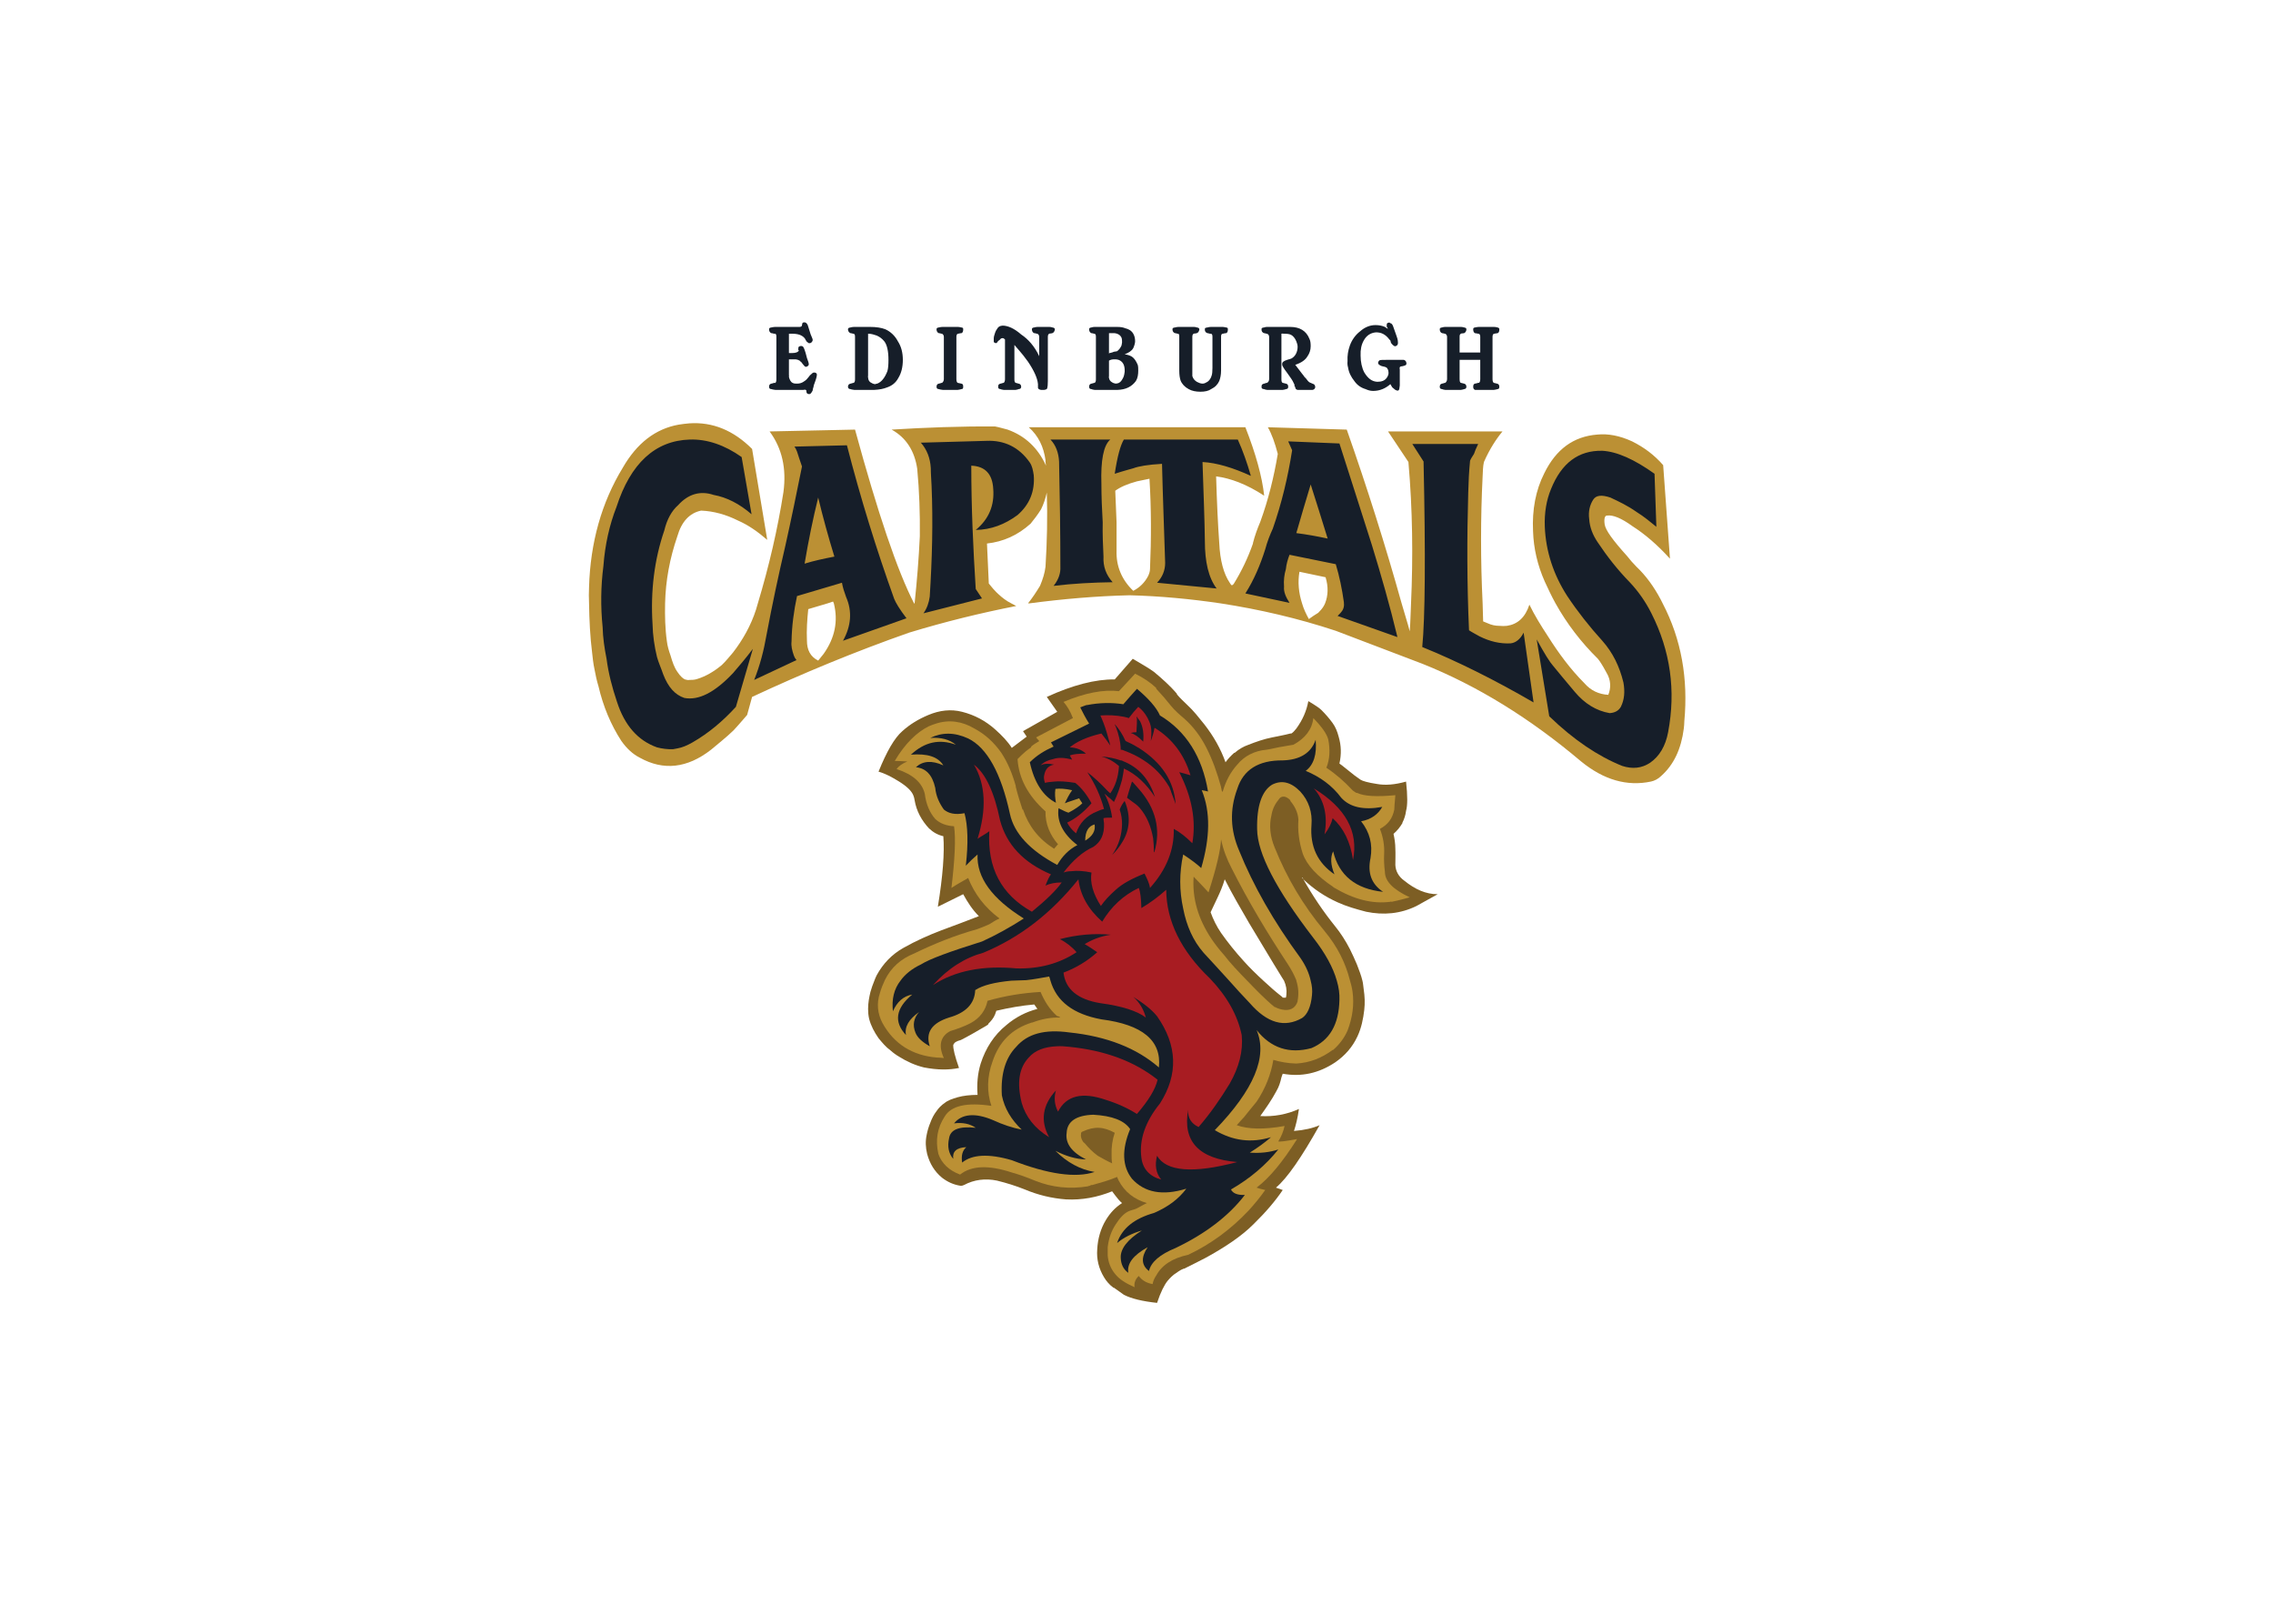 <svg clip-rule="evenodd" fill-rule="evenodd" stroke-linejoin="round" stroke-miterlimit="2" viewBox="0 0 560 400" xmlns="http://www.w3.org/2000/svg"><g fill-rule="nonzero" transform="matrix(.813 0 0 .813 13.485 -116.762)"><path d="m326.683 343.231-5.463 6.255c-5.859-.079-12.826 1.742-20.586 5.305l3.167 4.513-10.372 5.859 1.109 1.663c-1.663 1.267-3.167 2.375-4.513 3.405-1.188-1.901-3.009-3.801-5.068-5.622-2.929-2.613-6.255-4.355-9.976-5.305-3.405-.871-6.809-.475-10.214.95-3.009 1.267-5.542 2.772-7.918 4.909-2.375 2.059-4.75 6.176-7.205 12.273 1.98.554 3.959 1.583 6.255 3.008 2.376 1.505 3.88 2.93 4.355 4.355.158.396.238.792.317 1.267.554 3.325 2.138 6.176 4.355 8.551 1.266 1.188 2.612 1.98 4.354 2.375.396 4.989-.158 12.194-1.662 21.378l7.68-3.8c1.346 2.454 2.771 4.671 4.75 6.651-3.8 1.504-7.521 2.85-11.322 4.275-3.959 1.504-7.838 3.246-11.481 5.305-3.563 1.979-6.255 4.83-8.155 8.313-.317.555-.475 1.109-.712 1.663-.475 1.109-.871 2.296-1.188 3.405-.396 1.662-.713 3.325-.713 5.146 0 .95.08 1.98.317 3.009.554 2.138 1.584 4.038 2.85 5.859 1.109 1.346 2.217 2.692 3.643 3.721.791.713 1.662 1.346 2.612 1.901 2.376 1.504 4.909 2.612 7.522 3.246 4.117.792 7.601.792 10.61.158-1.267-3.563-1.821-5.938-1.742-6.967-.079-.08.079-.08.238-.396.079-.317.791-.792 2.058-1.109 2.217-1.108 4.355-2.375 6.413-3.563.634-.396 1.346-.712 1.901-1.187v-.159c.791-.791 1.583-1.662 2.058-2.85.159-.396.238-.792.396-1.108 3.721-.871 7.68-1.584 11.481-1.901l.95 1.346c-3.405.871-6.651 2.534-9.422 4.909-3.721 3.009-6.255 6.968-7.759 11.639-.951 3.088-1.188 6.176-.951 9.501-2.217 0-4.354.238-6.017.713s-3.009.95-3.959 1.742c-.95.633-1.821 1.504-2.454 2.454-.792 1.03-1.426 2.217-1.901 3.563-.475 1.109-.871 2.455-1.108 3.722-.396 1.9-.317 3.721.158 5.7.792 2.93 2.217 5.305 4.513 7.205 1.663 1.267 3.484 2.138 5.701 2.455.317 0 .554-.079.95-.238 3.088-1.662 6.493-2.058 9.976-1.346 2.93.713 5.701 1.584 8.472 2.692 3.959 1.663 8.156 2.692 12.51 3.009 4.83.238 9.422-.633 13.935-2.454.555.791 1.267 1.662 1.901 2.454.316.396.712.792 1.108 1.109-2.058 1.346-3.563 2.929-4.909 5.146-1.583 2.613-2.454 5.701-2.613 8.868-.237 3.009.475 5.859 2.059 8.472.713 1.187 1.584 2.217 2.85 3.167h.159c1.029.712 1.979 1.425 3.008 2.138 2.297 1.187 5.701 1.979 10.056 2.454 1.108-3.325 2.217-5.463 3.167-6.651.95-1.108 1.583-1.662 1.9-1.9.95-.633 1.9-1.425 3.009-1.821h.158c2.296-1.108 4.355-2.217 6.414-3.246 5.938-3.247 10.926-6.572 14.568-10.214 3.642-3.563 6.572-6.968 8.868-10.372l-2.059-.713c3.405-2.85 7.76-9.184 13.223-18.923-1.98.871-4.592 1.504-7.759 1.742.554-1.663 1.108-3.88 1.504-6.651-3.721 1.663-7.68 2.375-11.718 2.138 1.742-2.455 3.483-4.909 4.909-7.601.791-1.346 1.187-2.692 1.504-4.117.079-.396.317-.792.396-1.109 5.701 1.029 10.926-.158 15.835-3.404 3.009-2.059 5.305-4.672 6.809-7.918 1.188-2.534 1.742-5.305 2.059-7.997.238-2.059.158-4.117-.158-6.176-.159-.95-.159-1.821-.396-2.692-.396-1.663-1.029-3.246-1.663-4.909-.712-1.662-1.346-3.088-2.138-4.671-1.266-2.455-2.771-4.83-4.513-6.968-3.642-4.513-6.809-9.263-9.58-14.172-.158-.238-.317-.396-.396-.555h.158l.238.555c3.167 3.008 6.651 5.304 10.372 6.967 2.771 1.267 5.622 2.059 8.63 2.851 5.305 1.108 10.452.633 15.281-1.742.159-.08 2.297-1.267 6.414-3.563-3.563 0-6.809-1.426-10.135-4.118-1.663-1.187-2.613-2.85-2.692-4.75 0-1.663.079-3.246 0-4.909 0-1.504-.237-3.088-.554-4.513 1.108-.95 1.979-2.059 2.692-3.246v-.159c.554-1.029.95-2.296 1.108-3.563.475-1.662.475-4.592 0-8.868-3.404.951-6.334 1.188-8.867.713-2.613-.396-4.276-.871-4.909-1.267-1.267-.871-2.455-1.742-3.563-2.692-.95-.712-1.901-1.583-2.851-2.217.634-2.85.554-5.463-.237-8.155-.396-1.504-.95-2.929-1.821-4.117-1.03-1.425-2.217-2.771-3.405-3.959-.554-.554-1.821-1.425-3.959-2.692-.554 3.009-1.742 5.701-3.642 8.314-.475.554-.871 1.108-1.504 1.504h-.317c-1.821.475-3.642.792-5.542 1.188-2.455.475-4.909 1.346-7.126 2.217-1.584.554-2.93 1.346-4.197 2.454h-.158c-.95.871-1.821 1.742-2.613 2.85-1.504-4.196-3.642-7.917-6.413-11.48-1.663-2.059-3.246-4.117-5.147-5.859-1.108-1.109-2.217-2.059-3.167-3.247v-.158c-2.137-2.534-4.513-4.592-6.967-6.651-1.188-.871-3.405-2.217-6.414-3.959zm27.871 66.826c2.296 4.513 4.829 8.867 7.363 13.222 3.326 5.463 6.572 11.006 10.056 16.627.158.238.395.634.554.871.633 1.425.871 2.771.712 4.197 0 .316-.079.633-.158.95h-.792c0-.08-.079 0-.158 0-.079-.08-.158-.238-.158-.238-2.059-1.583-3.801-3.167-5.701-4.909-2.059-1.9-4.197-3.959-6.018-6.017-2.454-2.692-4.75-5.543-6.809-8.472-1.346-1.98-2.375-4.038-3.167-6.255l2.059-4.355c.871-1.821 1.662-3.721 2.217-5.621z" fill="#7d5e24"/><path d="m327.396 347.744c-1.979 2.138-3.563 3.88-4.909 5.305-4.592-.554-10.214.475-16.785 3.247 1.108 1.266 2.058 2.85 2.85 4.909-2.534 1.346-6.334 3.325-11.164 5.859.238.316.633.712.95 1.108-.871.554-1.742 1.029-2.454 1.663v.237c-.871.555-2.296 1.663-4.118 3.563.396 5.859 3.168 11.085 8.472 15.836-.079 3.8 1.346 7.126 3.801 9.976-.396.317-.792.95-1.188 1.346-4.671-2.93-7.759-6.888-9.422-11.877h-.158c-.792-2.375-1.505-4.671-2.059-6.967v-.238c-1.029-3.642-2.375-6.967-4.355-9.976-2.216-3.167-4.908-5.622-8.155-7.363-3.721-2.217-7.68-2.772-11.639-1.505-.712.238-1.425.475-2.137.792-3.722 1.821-7.285 5.305-10.373 10.53 1.109 0 2.455.08 3.801.159-1.663.712-2.613 1.425-3.246 2.296 5.067 1.663 7.759 4.196 8.551 7.522.396 3.167 1.504 5.7 3.167 7.601 1.504 1.425 3.404 2.058 5.701 2.217.554 3.721.237 9.976-.792 18.685 1.504-1.029 3.325-1.979 5.067-3.008 1.979 4.909 4.988 8.867 9.501 12.272-1.108.475-1.979 1.029-3.088 1.742-1.187.554-2.454 1.029-3.721 1.504-6.572 1.821-12.906 4.355-19.082 7.364-3.958 1.583-6.967 4.196-8.867 8.076-.555 1.187-1.109 2.533-1.505 3.959-1.029 3.088-.712 6.175.792 9.026 3.484 6.334 9.026 9.818 16.39 10.451.633 0 1.425.079 2.217.159-1.742-3.801-1.03-6.572 1.9-8.156 2.296-.712 4.275-1.425 6.255-2.454 2.771-1.505 4.513-3.88 5.067-6.73 5.226-1.505 10.61-2.376 16.073-2.692 1.188 2.771 2.771 5.384 5.067 7.363.08-.079.159 0 .238 0 .237.079.475.159.712.396-3.008-.079-5.779.475-8.471 1.504h-.159c-6.096 1.901-9.976 5.86-11.956 11.877-1.662 4.592-1.741 9.184-.316 13.381-7.443-1.109-12.193-.079-14.173 3.246-2.217 3.405-2.85 7.126-1.9 11.322 1.029 2.93 3.246 4.989 6.572 6.255 3.483-2.771 8.709-2.929 15.677-.633 2.296.633 4.671 1.504 6.967 2.454 5.305 2.138 10.689 2.613 16.073 1.742.158-.079.317-.158.554-.158.238-.158.554-.317.792-.238 2.534-.712 5.147-1.425 7.522-2.454.158.317.237.633.396.95 1.9 3.642 4.829 5.859 8.63 6.968-1.188.554-2.296 1.266-3.325 1.742-.792.316-1.426.395-2.138.712-1.346.554-2.771 2.059-3.959 3.959-1.267 1.9-2.138 4.196-2.455 6.967v2.455c.159 2.138.951 4.117 2.297 5.701 1.266 1.583 3.167 2.771 5.859 3.959-.238-1.346.316-2.534 1.266-3.405.871 1.188 2.217 2.138 4.197 2.454.158-.95.554-1.821 1.108-2.612 1.663-3.088 4.83-5.226 9.66-6.255 6.73-3.167 12.827-7.601 18.29-13.381 1.821-1.98 3.563-4.117 5.067-6.255-1.108-.238-1.979-.475-2.613-.713 3.959-3.009 7.918-7.838 12.273-14.727-3.405.634-5.226.871-5.701.713.95-1.504 1.583-3.167 1.9-4.672-6.176 1.109-11.005 1.03-14.489-.237.712-.871 1.504-1.663 2.217-2.455 1.267-1.662 2.533-3.087 3.8-4.671 2.692-4.038 4.355-8.314 5.068-12.668 2.137.633 4.354 1.029 6.809 1.108h.158c4.117-.237 7.68-1.662 11.006-4.117h.158c1.979-1.742 3.405-3.721 4.355-5.859 1.504-3.959 2.058-7.839 1.504-11.877-.158-1.108-.475-2.375-.792-3.404-1.346-5.305-3.8-10.214-7.68-14.885-6.492-7.76-11.48-16.232-15.123-25.337-1.346-3.246-1.741-6.651-.95-9.818.317-1.979 1.188-3.563 2.455-5.067.237-.238.316-.317.554-.396.871-.317 1.663 0 2.692.95v.238c1.346 1.583 2.296 3.483 2.455 5.621-.238 3.326.158 6.651 1.266 10.214 1.267 3.642 4.434 6.967 9.264 10.214 0 0 0 .079.158.158 6.097 3.642 11.719 5.067 17.182 4.355.158-.159.316 0 .396 0 2.058-.396 3.958-.95 5.463-1.346-4.988-2.376-7.522-4.83-7.522-7.76-.238-1.821-.317-3.721-.238-5.225.159-2.771-.316-5.305-1.266-7.76 2.375-1.266 3.8-3.087 4.354-5.859 0-.316.08-1.821.317-4.354-5.78.554-9.501.316-11.639-.713h-.237c-.555-.396-1.03-.633-1.267-.95-2.376-2.534-4.909-4.751-7.76-6.651 1.03-2.534 1.188-5.463.555-8.63-.475-1.663-1.821-3.642-4.513-6.413-.396 3.483-2.455 6.096-6.018 8.076-1.108.158-2.217.395-3.246.554-1.663.237-3.246.712-4.909.95-3.642.317-6.73 1.9-8.868 4.513-2.138 2.375-3.484 5.067-4.355 7.997-.079.079-.158.158-.158.317-.158-.159-.079-.317-.237-.555 0-.316-.08-.633-.159-.712v-.238c-1.187-4.275-2.533-8.155-4.513-12.035-1.742-3.404-3.959-6.334-6.651-8.709-1.504-1.267-2.85-2.455-3.959-3.801-1.504-1.9-3.008-3.642-4.513-5.225 0-.079-.079-.159 0-.238-1.742-1.663-3.879-3.088-6.413-4.355zm26.049 50.199c.634 3.087 1.742 6.017 3.246 8.867 5.068 10.056 10.848 19.636 16.944 28.9 1.03 1.583 1.901 3.167 2.613 4.909v.158c.634 1.98.792 3.88.396 6.097v.158c-.554 1.742-1.821 2.692-3.721 2.613-1.188-.079-2.217-.396-3.088-.871h-.159c-3.087-2.534-5.779-5.384-8.471-8.155-2.455-2.534-4.83-4.988-6.968-7.76-1.346-1.504-2.613-3.167-3.642-4.671-4.038-6.017-5.938-12.272-5.463-18.923 1.504 1.504 3.008 3.167 4.513 4.75 2.375-7.363 3.642-12.747 3.8-16.072zm-36.975 87.411c1.583.079 3.167.633 4.75 1.504-.712 2.138-1.029 4.355-.95 6.572 0 .871 0 1.742.158 2.692-1.583-.713-2.929-1.505-4.354-2.296-1.505-1.109-2.771-2.376-3.959-3.801-.238-.158-.317-.317-.396-.317-.554-.791-.871-1.583-.713-2.454-.079-.396.159-.713.555-.792 1.662-.792 3.325-1.187 4.909-1.108z" fill="#bb9034"/><path d="m327.95 352.337c-1.425 1.583-2.771 3.088-4.117 4.671-3.484-.554-7.284-.475-10.926.238-.159-.08-.871.237-2.138.712.792 1.584 1.583 3.167 2.692 4.909-3.88 1.9-7.68 3.801-11.56 5.701.396.633.713 1.108.792 1.267-2.692 1.187-5.147 2.692-7.205 4.75 1.346 6.176 4.038 10.293 7.917 12.273-.237-1.346-.395-2.692-.158-4.197 1.267-.158 2.93-.079 5.067.396-.95 1.346-1.583 2.613-2.217 3.959 1.346-.554 2.851-.95 4.355-1.504.238.554.634.95.95 1.504-.871.871-2.217 1.821-4.196 2.85-.554-.158-1.504-.554-3.009-1.346-.554 3.959 1.267 7.76 5.701 11.164-2.613 1.346-4.592 3.405-6.097 6.018-8.313-4.434-13.064-9.581-14.331-15.44-2.692-12.43-6.967-20.111-12.668-22.882-4.117-1.9-7.918-1.9-11.481-.158 3.247-.238 5.859.475 7.76 2.059-4.988-1.822-9.422-.871-13.619 3.008 4.988-.396 8.235.634 9.818 3.247-3.484-1.584-6.255-1.347-8.313.554 3.088.316 4.988 2.375 5.859 6.255.237 2.533 1.267 4.671 2.613 6.571 1.425 1.188 3.404 1.663 6.255 1.109 1.029 3.8 1.187 9.105.395 15.914 1.109-1.187 2.297-2.296 3.563-3.404-.316 6.967 4.355 13.381 14.015 19.398-4.197 2.692-8.472 5.067-12.669 6.968-9.58 3.008-15.756 5.225-18.527 6.967-2.692 1.267-4.83 3.009-6.176 4.909-1.979 2.534-2.692 5.622-2.296 9.264 1.267-2.851 3.167-4.592 5.859-5.067-5.067 4.196-5.621 8.313-1.9 12.272-.475-2.534.871-4.751 3.959-6.968-1.663 1.901-1.98 3.959-1.109 6.176.555 1.505 1.98 2.851 4.355 4.197-1.346-4.197.633-7.047 5.859-8.71 5.067-1.425 7.759-4.196 7.918-8.313 2.296-1.505 6.017-2.376 10.926-2.851 1.346-.079 2.93-.079 4.513-.158 2.376-.238 4.672-.713 6.968-1.109.158.396.317.871.396 1.267 1.821 6.255 6.888 10.135 15.439 11.718 12.431 1.584 18.29 6.414 17.419 14.569-6.73-5.859-15.756-9.422-27.158-10.61-7.442-1.029-12.668.396-16.072 4.355-3.247 3.325-4.751 8.234-4.355 14.727.792 3.959 2.85 7.363 6.017 10.372-2.85-.554-5.7-1.504-8.63-2.85-5.542-2.376-9.58-1.901-11.876.95 2.533-.317 4.75.079 6.571 1.346-5.067-.555-7.68.554-8.076 3.167-.554 2.454-.158 4.592 1.267 6.255-.317-2.217.95-3.405 3.959-3.563-1.188 1.029-1.584 2.533-1.267 4.671 3.009-2.454 7.997-2.771 15.044-.712 11.005 4.275 19.398 5.463 25.099 3.563-4.355-.713-8.314-2.851-11.877-6.414 3.088 1.584 6.176 2.534 9.264 2.613-4.276-2.138-6.334-4.83-5.859-8.076.158-3.405 2.85-5.305 8.076-5.463 5.7.317 9.422 1.742 11.164 4.355-2.613 6.255-2.376 11.322.554 15.043 3.8 4.197 9.264 5.226 16.469 3.009-2.296 3.088-5.543 5.542-9.818 7.363-5.859 1.663-9.66 4.593-11.164 9.106 1.979-1.663 4.513-2.93 7.522-3.801-4.434 2.771-6.572 5.622-6.414 8.314.079 1.821.713 3.404 2.296 4.513-.475-2.851 1.584-5.384 5.86-7.76-2.059 3.088-1.901 5.464.395 7.206.634-2.692 3.247-4.989 8.076-6.968 8.947-4.276 16.073-9.66 20.982-16.073-2.217.079-3.642-.475-4.196-1.663 5.78-3.325 10.61-7.442 14.331-12.114-2.613.871-5.622 1.188-8.63.95 2.533-1.583 4.592-3.087 6.413-4.671-5.938 1.821-11.56 1.109-17.023-2.138 11.876-12.272 16.073-22.328 12.668-30.324 4.355 5.463 9.897 7.284 16.627 5.463 5.464-2.296 8.314-7.126 8.472-14.569.079-1.821-.158-3.721-.792-5.859-1.108-3.959-3.483-8.313-7.125-12.985-11.323-14.727-16.944-25.653-17.023-32.858-.159-7.047 1.425-11.639 4.513-13.539 2.929-1.505 5.78-.792 8.551 2.058 2.613 2.851 3.721 6.334 3.404 10.214-.475 6.413 1.821 11.401 6.968 14.885-1.188-2.85-1.267-5.225-.396-6.967 1.742 7.284 6.809 11.401 15.123 12.272-3.563-2.375-4.751-5.78-3.801-10.214.713-4.196-.237-7.838-2.85-11.164 3.088-.554 5.146-2.137 6.413-4.354-5.78 1.029-9.818.079-12.431-2.772-2.771-3.721-6.413-6.334-10.768-8.155 2.455-1.821 3.405-5.067 3.009-9.422-1.346 3.959-4.671 6.097-9.976 6.255-7.364-.079-11.956 2.851-13.777 8.63-2.375 6.414-2.058 12.59.554 18.686 4.276 10.61 10.452 21.457 18.528 32.463 1.662 2.375 2.692 4.75 3.167 6.967.396 1.505.554 2.93.396 4.355-.317 3.563-1.425 5.938-3.009 6.967-5.305 3.009-10.531 1.584-15.835-4.513-2.217-2.296-4.276-4.592-6.255-6.809-2.613-2.929-5.305-5.78-7.76-8.472-3.167-3.642-5.146-8.076-6.175-13.381-1.188-5.384-1.188-10.847 0-16.389 2.533 1.662 4.275 3.009 5.463 4.117 2.692-9.264 2.85-17.023.158-23.595.634.079 1.267.238 1.9.396-1.742-10.53-6.651-18.29-14.568-23.04-1.029-2.376-3.405-5.068-6.968-8.076zm-12.826 41.092c.316 1.98-.634 3.563-2.851 4.909 0-2.85 1.03-4.433 2.851-4.909z" fill="#161e29"/><path d="m328.346 357.8c-1.029 1.108-1.979 2.217-2.85 3.405-.554-.159-1.03-.317-1.505-.396-2.375-.475-4.75-.555-7.125-.396.633 1.346 1.346 3.167 1.9 5.067.316 1.267.792 2.534 1.108 4.038-.871-1.267-1.821-2.613-2.692-3.642-4.434 1.029-7.601 2.534-9.58 4.196 1.979.079 3.563.713 4.909 1.901-2.296 0-3.88.158-4.909.554.158.158.317.633.712 1.267-2.296-.634-4.275-.713-5.779-.159-1.584.317-2.772.871-3.801 1.901 1.029-.555 2.296-.634 4.117-.238-1.821.317-2.692 1.504-3.009 3.246-.158.554-.079 1.346.238 2.296.475-.158 1.504-.316 2.771-.396 1.425-.158 3.484-.079 6.414.396 1.9 1.505 3.562 3.642 4.908 6.176-2.454 2.85-4.988 4.751-7.363 5.859.554 1.109 1.504 2.296 2.692 3.246 1.029-3.087 3.167-5.384 6.413-6.65.634-.317 1.267-.555 2.059-.713-1.029-3.88-2.692-7.601-5.067-11.164 1.979 1.504 4.038 3.405 6.175 5.701.238.237.555.475.792.712 1.584-2.296 2.376-4.909 2.613-7.917v-.396c-1.583-1.346-3.246-2.296-5.305-2.851 2.138.159 4.038.555 5.859 1.188.159 0 .475 0 .555.158 4.908 1.901 8.076 5.543 9.817 10.927-2.612-3.959-5.621-6.888-9.422-8.63-.079 1.029-.316 2.217-.554 3.404-.633 2.217-1.346 4.513-2.454 6.73-.634-.633-1.267-1.187-1.901-1.662-.316-.238-.633-.634-.95-.792 1.188 2.217 1.98 4.75 2.296 7.205-1.108 0-1.979 0-2.612.158 0 .396.079.95.158 1.505.158 3.404-.95 5.7-3.246 7.205-3.167 1.425-6.176 4.038-9.026 7.759.712-.238 1.425-.396 2.296-.396 1.821-.237 3.959-.079 6.175.396-.475 3.088.476 6.413 2.851 10.135 1.029-1.505 2.454-3.088 4.513-4.909 1.979-1.821 4.909-3.405 8.709-4.909.713 1.425 1.426 2.85 1.663 4.354 4.988-5.542 7.364-11.559 7.205-17.894 1.821.951 3.721 2.455 5.622 4.355 1.187-6.809-.079-13.935-3.959-21.536 1.108.317 2.217.554 3.404.95-1.9-6.334-5.542-11.085-10.768-14.331h-.158c-.158 1.109-.554 2.455-1.108 3.959.237-1.742.237-3.325 0-4.513-.238-1.029-.634-1.821-.95-2.454-.792-1.426-1.663-2.534-2.851-3.405zm-.396 3.009c.238.475.554.791.95 1.346.871 1.742 1.188 3.8.95 6.175-1.425-1.425-2.612-2.296-3.8-2.612.633-.159 1.188-.238 1.742-.238.158-1.979.158-3.405.158-4.117-.158-.396-.158-.475 0-.554zm-6.73 2.217c1.346 1.504 2.376 3.167 3.167 4.909l.159.237c1.266.554 2.375 1.109 3.642 1.9l.316.159c7.047 4.513 10.689 10.134 11.164 17.023-.475-1.267-.871-2.534-1.346-3.642-.079-.476-.395-.951-.554-1.505-1.979-3.325-4.513-6.096-8.076-8.313-1.583-1.03-3.404-1.901-5.305-2.613-.554-.238-.871-.396-1.346-.396-.079-.158 0-.158 0-.158-.079-2.297-.633-4.593-1.504-6.81-.158-.316-.317-.633-.317-.791zm-42.676 12.272c3.563 6.017 3.88 13.539 1.108 22.486 1.267-.871 2.534-1.504 3.563-2.296-.633 11.085 3.563 19.161 12.906 24.387 4.355-3.563 7.443-6.572 9.026-8.868-1.9 0-3.563.316-4.909.95.634-1.663 1.109-2.692 1.663-3.405-8.393-3.563-13.46-9.026-15.439-16.389-1.742-8.472-4.355-14.173-7.918-16.865zm47.902 5.146.237.159c.555.633 1.188 1.346 1.821 2.058 5.147 5.859 6.731 12.273 4.751 19.082 0 .079-.158.079-.158.158 0-1.504-.079-3.008-.238-4.275-.633-3.563-1.9-6.73-4.117-9.264-.792-.871-1.504-1.346-2.296-1.9-.554-.475-1.109-.792-1.504-1.109.475-1.583.95-3.325 1.504-4.909zm55.107 2.059c3.167 3.563 4.275 8.314 3.246 13.935 1.346-1.742 2.138-3.484 2.455-4.909 3.246 2.93 5.384 7.126 6.175 12.668 1.742-8.63-2.296-15.835-11.876-21.694zm-57.324 3.801c1.9 4.592 1.583 8.867-.792 12.589-.792 1.346-1.742 2.533-3.009 3.8 1.03-1.504 1.822-3.088 2.297-4.75.871-3.009 1.029-6.018 0-9.027.395-1.029.871-1.821 1.504-2.612zm-14.014 23.753c-8.156 10.213-17.736 17.656-28.821 22.248-5.542 1.505-10.609 4.672-15.281 9.818 6.809-4.434 15.281-6.017 25.416-5.067 6.809.158 12.827-1.425 18.131-4.909-1.346-1.584-3.167-3.009-5.067-3.959 5.147-1.346 10.372-1.821 15.44-1.346-3.167.475-5.701 1.504-7.918 2.85 1.267.713 2.534 1.584 3.8 2.455-3.008 2.692-6.413 4.751-10.213 6.176.554 5.067 4.354 8.155 11.164 9.263 6.571.871 11.163 2.376 13.776 4.355-.633-2.454-1.9-4.592-3.8-6.255 3.088 1.9 5.542 3.801 7.205 5.859 6.176 8.789 6.492 17.657.871 26.445-4.434 5.463-6.334 11.006-5.622 16.39.396 3.404 2.455 5.701 6.018 6.651-1.663-1.98-1.98-4.434-1.267-7.205 2.771 4.75 10.847 5.463 24.307 1.9-11.639-.95-16.627-6.255-14.885-15.835-.158 2.454.95 4.196 3.167 5.225 3.563-4.117 6.572-8.472 9.422-13.143 2.85-4.988 4.117-9.897 3.642-14.727-1.267-6.097-4.513-11.797-9.659-17.181-8.789-8.393-13.144-17.419-13.223-26.841-2.296 2.058-4.83 3.958-7.522 5.542-.079-2.93-.316-4.988-.792-6.097-4.671 2.217-8.313 5.622-11.084 10.214-4.276-3.8-6.651-8.076-7.205-12.826zm-6.572 50.594c-3.642.158-6.572 1.187-8.472 3.404-3.009 3.167-3.642 7.759-2.138 13.777 1.188 4.117 3.88 7.68 8.314 10.372-2.771-4.988-1.98-9.818 2.058-14.173-.633 2.138-.475 4.355.634 6.414 2.534-4.909 7.363-6.018 14.489-3.563 3.563 1.108 6.651 2.533 9.422 4.275 3.484-4.038 5.622-7.521 6.255-10.372-6.967-5.542-15.835-8.868-26.762-9.976-1.425-.158-2.612-.238-3.8-.158z" fill="#a81c22"/><path d="m192.32 271.893c-1.029.079-2.217.238-3.246.396-7.047 1.267-12.668 5.622-16.944 13.064-6.413 10.531-9.818 22.645-10.213 36.184-.08 1.583-.08 3.246 0 4.909.079 5.067.316 10.055.95 15.123.158 1.425.316 3.088.712 4.909.317 1.662.634 3.246 1.188 5.067 1.425 6.097 3.721 11.639 6.967 16.627 1.584 2.217 3.405 3.959 5.622 5.067 7.126 3.959 14.331 3.167 21.536-2.454 2.138-1.821 4.513-3.642 6.809-5.859l1.505-1.663c.95-1.029 1.821-2.138 2.612-3.009l1.505-5.463c15.439-7.205 31.354-13.777 47.585-19.477 10.926-3.326 21.615-5.939 32.463-8.076-.475-.238-1.03-.555-1.505-.792-1.425-.713-2.692-1.663-3.959-2.85-.396-.396-.712-.634-.95-.951-.792-.791-1.346-1.583-1.9-2.217l-.554-12.114c4.909-.554 9.263-2.454 13.222-6.017 1.03-1.267 2.138-2.692 3.167-4.355.792-1.583 1.346-3.325 1.742-5.067.238 7.443.079 14.964-.396 22.486-.237 1.9-.791 3.721-1.662 5.78-1.109 1.821-2.296 3.642-3.642 5.305h.395c10.293-1.346 20.349-2.217 30.404-2.455 9.185.238 18.448 1.109 27.554 2.455 11.797 1.821 23.436 4.513 34.917 8.313l26.207 9.977c16.707 6.651 32.779 16.627 48.14 29.612 6.888 5.621 13.935 7.601 21.14 6.096 1.108-.237 2.217-.791 3.167-1.741 3.801-3.405 6.017-8.156 6.809-14.331.079-.713.159-1.505.159-2.217 1.187-12.827-.871-24.783-6.572-35.709-.158-.317-.396-.792-.554-1.109-2.138-4.038-4.593-7.363-7.364-9.976-1.108-1.108-1.979-2.138-2.85-3.246-4.276-4.751-6.572-7.839-6.809-9.66-.238-1.742.079-2.692.791-2.613 1.663-.237 4.197.713 7.681 3.247 3.721 2.375 7.521 5.621 11.322 9.818l-2.059-28.346c-2.692-3.088-5.78-5.384-9.422-7.205-3.8-1.742-7.284-2.375-10.53-2.058-7.205.554-12.51 4.434-16.073 11.718-2.613 5.146-3.721 11.085-3.405 17.577.159 5.147 1.346 10.293 3.563 15.281 1.03 2.217 2.059 4.434 3.246 6.572 3.484 6.255 7.839 11.876 12.827 16.785.475.555 1.346 1.821 2.613 4.197 1.346 2.217 1.425 4.592.554 6.73-2.85-.159-5.305-1.267-7.284-3.563-4.196-4.197-7.759-9.026-11.006-14.173-2.137-3.246-4.038-6.334-5.621-9.58-1.267 3.879-3.563 5.938-6.809 6.413-.713.079-1.505.079-2.297 0-1.187 0-2.375-.237-3.562-.792l-1.347-.554c-.079-1.821-.079-3.642-.158-5.463-.633-12.985-.633-25.812 0-38.48.079-1.504.079-3.009.396-4.355 1.742-3.959 3.721-6.967 5.622-9.263h-34.68l6.176 9.263c1.267 14.41 1.425 28.821.792 42.835-.159 2.85-.159 5.701-.396 8.472-.713-2.851-1.663-5.622-2.455-8.472-4.909-17.577-10.451-35.075-16.627-52.653l-23.911-.712c1.187 2.058 2.138 4.75 3.009 8.076-1.188 7.047-2.851 13.856-5.305 20.586-.871 2.058-1.663 4.196-2.217 6.413v.158c-1.505 4.276-3.405 8.314-5.859 12.273-.238.237-.475.396-.555.396-.237-.159-.395-.396-.633-.792-1.821-2.692-2.93-6.73-3.167-12.035-.396-5.463-.713-12.114-.95-20.19 4.355.554 9.264 2.375 14.568 5.859-.633-5.78-2.533-12.668-5.7-20.744h-65.638c2.93 2.613 4.513 5.938 5.067 9.976-.079.475.08 1.029.159 1.663-2.455-5.384-6.334-9.026-11.639-10.927-1.267-.316-2.534-.712-3.801-.95-10.53-.079-20.982.317-31.354.95 4.434 2.455 6.968 6.493 7.76 11.877.633 6.73.871 13.539.791 20.427-.316 6.81-.871 13.54-1.583 20.349 0 .079-.159 0-.159 0-5.067-9.818-11.005-27.395-17.894-52.653l-25.89.555c3.8 5.146 5.146 11.243 4.196 18.369-1.742 11.164-4.355 22.407-7.759 33.729-.159.633-.396 1.267-.555 1.9-1.583 4.909-4.038 9.185-6.967 12.985-1.109 1.267-2.138 2.613-3.405 3.801-2.375 1.979-4.829 3.404-7.363 4.196-.871.317-1.742.317-2.455.317-.395.079-.791 0-1.346-.159-.554-.237-1.346-.871-2.296-2.296-.95-1.346-1.504-3.009-2.058-4.909-.555-1.583-.95-2.929-1.109-4.275-.554-3.88-.633-7.76-.554-11.56.158-6.888 1.425-13.698 3.721-20.349 1.267-4.433 3.722-7.046 7.205-7.759 3.801.158 7.522 1.188 11.164 3.009 3.088 1.346 5.939 3.325 8.868 5.859l-4.592-27.554c-5.622-5.621-11.956-8.234-19.003-7.759zm139.431 16.786c.554 9.026.554 18.21.158 27.395 0 .633-.237 1.346-.554 2.058-1.029 1.98-2.534 3.484-4.513 4.513-3.484-3.325-5.226-7.442-5.068-12.193v-8.551c-.158-3.246-.237-6.492-.395-9.58 1.504-1.109 3.642-2.059 6.571-2.851zm45.447 28.187 7.918 1.662c.871 2.851.792 5.543-.158 7.918-.159.317-.238.554-.396.792-.396.712-1.03 1.425-1.663 2.058-1.029.634-1.9 1.188-2.85 1.901-.871-1.584-1.584-3.088-2.059-4.751-1.029-3.167-1.346-6.413-.792-9.58zm-141.33 9.026c.079.158.158.396.237.554 1.346 5.384.317 10.451-3.088 15.281l-1.662 2.059c-2.376-1.188-3.405-3.247-3.405-6.018-.158-3.246.079-6.492.396-9.58l5.859-1.742z" fill="#bb9034"/><path d="m192.479 276.802c-10.531.317-17.973 7.205-22.249 20.428-2.138 5.463-3.484 11.48-3.959 17.894-.792 6.096-.871 12.272-.237 18.527.079 3.167.554 6.413 1.187 9.58.555 4.276 1.663 8.631 3.167 13.065 2.297 7.125 6.335 11.718 12.114 13.776 1.505.396 3.247.634 4.909.555l1.267-.238c1.425-.238 2.93-.871 4.593-1.821 4.829-2.771 9.184-6.413 13.143-10.768l5.146-17.577c-2.137 2.85-4.196 5.225-6.017 7.363-5.542 5.859-10.372 8.314-14.727 7.522-2.85-.95-4.909-3.246-6.413-7.126-.634-1.9-1.425-3.563-1.901-5.305-.791-3.246-1.266-6.572-1.346-9.976-.633-10.056.555-19.557 3.563-28.345.792-3.326 2.217-5.939 4.197-7.681 3.088-3.404 6.73-4.433 10.768-3.087 3.959.712 7.838 2.692 11.48 5.859l-3.008-17.34c-5.147-3.642-10.452-5.463-15.677-5.305zm109.264 0c1.662 1.742 2.454 4.038 2.613 6.651.237 10.847.395 21.694.395 32.621-.079 1.9-.87 3.563-2.058 5.067 5.938-.713 11.956-1.029 17.894-1.108-1.98-2.217-2.93-4.751-2.771-7.76-.159-3.404-.317-6.888-.238-10.372-.237-3.959-.396-7.838-.396-11.639-.237-7.126.634-11.718 2.692-13.46zm22.248 0c-1.029 1.663-1.979 5.147-2.771 10.372 2.93-.95 4.83-1.425 5.622-1.663 1.662-.633 4.513-1.108 8.709-1.346.238 9.898.634 19.874.95 30.008 0 2.217-.791 4.276-2.454 6.018l18.052 1.742c-2.454-3.246-3.563-8.076-3.563-14.331-.079-6.414-.396-14.331-.712-23.991 4.354.238 9.263 1.742 14.647 4.197-1.108-3.88-2.454-7.681-3.959-11.006zm-41.647.396-19.873.554c1.821 2.059 2.85 4.672 3.009 7.759 0 1.663.158 3.405.237 5.305.475 11.085.159 22.249-.554 33.571-.237 1.821-.871 3.642-1.9 5.068l17.735-4.513-1.9-2.851c-.792-12.51-1.346-24.782-1.346-37.371 4.117.158 6.413 2.454 6.651 7.046.396 4.989-1.346 9.185-5.305 12.431 4.672-.079 8.789-1.662 12.668-4.513 3.643-3.167 5.305-7.205 4.909-12.114-.237-1.504-.475-2.771-1.187-3.8-3.246-4.672-7.76-6.81-13.144-6.572zm91.45.158 1.187 2.692c-1.267 8.076-3.167 16.073-5.859 23.753-.871 1.901-1.663 3.88-2.296 6.255-1.504 4.751-3.405 9.264-6.017 13.381l13.38 2.851c-1.108-1.742-1.821-3.326-1.662-4.909-.159-1.901.079-3.722.554-5.305.158-1.505.554-2.93 1.108-4.355l14.015 2.85c1.108 3.643 1.9 7.522 2.454 11.481.159 1.188-.079 2.217-.792 3.009-.316.475-.791.791-1.108 1.187l18.132 6.414c-2.297-9.581-4.989-18.924-7.76-27.95-3.404-10.53-6.571-20.744-9.818-30.72zm37.609.792 3.404 5.305c.634 28.583.475 47.348-.396 56.215 10.531 4.276 21.853 9.898 33.73 16.786l-3.009-21.14c-1.029 2.058-2.455 3.088-3.959 3.246-3.167.158-6.255-.554-9.422-2.138-1.108-.633-2.217-1.187-3.167-1.821-.633-14.173-.633-28.028-.238-41.726.08-3.167.238-6.493.555-9.66.237-.633.791-1.425 1.187-2.058.238-.713.634-1.742 1.267-3.009zm-171.339.396-15.915.396c.317.396.555.871.792 1.504.396 1.346.95 2.851 1.505 4.513-1.584 7.918-3.247 15.994-5.068 24.149-2.058 8.789-3.959 17.736-5.7 26.999-.792 4.593-1.98 9.185-3.722 13.54l12.827-6.018c-.396-.475-.634-.871-.792-1.346-.554-1.583-.871-2.929-.712-4.275.079-4.751.712-9.343 1.662-13.777l13.619-4.038c.237 1.425.712 2.85 1.266 4.355 1.901 4.354 1.505 8.788-.95 13.222l19.24-6.809c-2.058-2.692-3.246-4.671-3.721-5.859-5.384-14.965-10.214-30.562-14.331-46.556zm228.9 1.663c-7.205-.159-12.351 3.721-15.519 11.559-1.425 3.405-2.058 7.285-1.9 11.481.317 7.443 2.613 14.489 6.809 20.982 3.167 4.751 6.73 9.264 10.61 13.539 3.167 3.563 5.226 7.759 6.413 12.668.475 2.692.317 5.147-.791 7.364-.713 1.267-1.98 1.821-3.405 1.9-4.038-.712-7.522-2.85-10.53-6.413-3.009-3.563-5.226-6.255-6.651-7.997-.871-.95-2.534-3.563-4.909-7.918l3.8 23.278c7.364 7.126 14.806 12.114 22.091 15.044 3.167 1.029 5.938.712 8.471-.95 2.851-1.98 4.672-5.068 5.464-9.264 2.375-12.589.712-24.624-5.068-36.025-1.742-3.484-3.958-6.651-6.571-9.422-3.642-3.722-6.81-7.76-9.66-12.035-1.583-2.296-2.454-4.672-2.613-7.047-.316-2.296.159-4.355 1.267-6.017.871-1.267 2.534-1.426 5.147-.555 2.533 1.188 5.225 2.455 7.917 4.355 2.296 1.425 4.276 3.088 6.018 4.513l-.555-16.073c-6.096-4.355-11.401-6.73-15.835-6.967zm-88.361 10.213c1.663 5.147 3.325 10.531 5.146 16.39-3.246-.713-6.413-1.267-9.501-1.663 1.425-4.909 2.85-9.818 4.355-14.727zm-149.248 3.959c1.425 5.939 3.087 11.956 4.909 17.894-3.247.634-6.255 1.267-9.027 2.138 1.188-7.047 2.534-13.618 4.118-20.032zm-4.514-53.048c-.316.079-.316.396-.395.792 0 .237-.159.316-.159.395-.079 0-.237.159-.554.159h-7.363c-.634 0-1.03.158-1.188.158-.475.079-.713.159-.713.554 0 .555.238 1.03.713 1.188.396 0 .633.158.792.158h.396c.237.159.316.396.316.951v12.826c0 .554-.079.95-.316 1.109 0 .079-.238 0-.396 0-.159.079-.396.158-.792.237-.475.079-.713.396-.713.95 0 .475.238.713.713.713.158.079.554.158 1.188.237h8.471c.317-.079.634-.079.713 0 .158 0 .238.159.238.555 0 .475.396.791.95.712.316 0 .633-.475.95-1.108 0-.317.079-.475.158-.792.079-.237.159-.475.159-.713l.395-1.108c.396-1.029.555-1.821.555-2.138 0-.237-.079-.396-.317-.554s-.713-.158-.95 0c-.554.475-.95.792-1.188 1.188-.396.554-.871 1.029-1.267 1.266-.712.555-1.425.792-2.296.792-.475 0-.95 0-1.346-.237-.554-.238-.95-1.03-1.108-1.821 0-.159.079-.238 0-.634v-4.671h2.058c.475.079.792.158 1.188.396 0 0 .158.158.317.316.237.159.396.317.554.634.475.554.713.871.792.871.396.158.712-.079.95-.317.158-.158.158-.317.158-.554 0-.159-.158-.713-.554-1.742l-.396-1.504c-.396-1.267-.633-1.901-.95-2.059-.396-.158-.871-.079-1.109.158-.158.079-.158.317-.158.555 0 .079-.079.237 0 .395.079.159.158.159.158.159 0 .158-.079.158-.158.237-.158.238-.712.555-1.9.555h-.95v-5.86c.079 0 .158.08.396 0h.554c1.742 0 3.009.396 3.8 1.346.159.159.238.396.317.555.158.158.158.237.238.396.079.079.237.237.396.316.079.079.079.159.316.238.396.079.792-.079.95-.396.159-.158.238-.317.238-.554 0-.396-.317-.871-.634-1.742l-.87-2.771c-.317-.713-.792-.951-1.347-.792zm177.594 0c-.158.079-.475.079-.633.237-.159.159-.159.396-.159.713-.079.237.159.633.396.95l-.396-.158c-.237-.159-.396-.317-.554-.396-.871-.396-1.9-.554-2.85-.554-1.663 0-3.247.633-4.672 1.9-1.346 1.029-2.454 2.534-3.088 4.275-.554 1.584-.791 3.009-.712 4.751-.079.792 0 1.346.158 1.9.238 1.584.95 2.93 1.9 4.117.871 1.267 2.059 2.059 3.405 2.455.713.317 1.425.554 2.296.554 2.059 0 3.801-.792 5.226-2.058.237.316.316.633.554.95.317.316.713.554.95.791.317.159.634.317.95.159.238-.159.317-.634.396-1.505v-4.909c-.079-.316-.079-.633.158-.791.159-.079.396-.079.792-.159.396-.079.792-.237.95-.396.159-.237.159-.475 0-.95-.158-.237-.396-.554-.791-.554h-4.672c-1.663 0-2.534 0-2.692.238-.158.158-.317.396-.317.712 0 .396.475.713 1.109.95.871.159 1.267.317 1.346.396.237.079.396.396.554.713.079.317.158.633.158.95 0 .554-.237 1.029-.554 1.504-.633.871-1.583 1.188-2.85 1.188-1.663-.079-2.85-1.029-3.959-2.85-.713-1.346-1.108-3.167-1.108-5.068-.08-1.821.237-3.325.95-4.592.871-1.583 2.137-2.296 3.563-2.454 1.662-.08 3.008.554 4.196 2.137.079.08.158.159.317.317.079.158.079.554.237.792.475.633.871.871 1.109.95.237 0 .475-.079.792-.396.079-.079.079-.237.158-.554 0-.317 0-1.029-.396-2.059l-.95-2.692c-.238-.792-.554-1.267-.95-1.267-.159-.079-.238-.237-.317-.237zm-117.182.95c-.871.079-1.346.317-1.742 1.108-.158.159-.475.713-.712 1.584-.317.792-.238 1.584-.238 1.821-.079.554.159.792.792.792.238-.079.238-.238.317-.396.158-.158.317-.238.396-.396.158-.079.316-.158.396-.317.237-.316.475-.396.791-.396.238 0 .396.08.713.396v12.035c0 .554-.158.95-.396 1.109 0 .079-.079 0-.158 0-.159.079-.396.158-.792.237-.475.079-.792.396-.713.95-.079.475.238.713.713.713.079.079.396.158.95.237h3.642c.554-.079.713-.158.871-.237.475 0 .792-.238.792-.713 0-.554-.317-.871-.792-.95l-.871-.237c-.316-.079-.396-.555-.396-1.109v-10.372c.317.317.713.871 1.505 1.742.712.792 1.583 1.9 2.613 3.325 1.821 2.692 2.85 4.989 3.008 6.651.079.396 0 .554 0 .713.079.237 0 .554 0 .554.159.475.554.554.95.633h.95c.555-.079.951-.237.951-.633.079-.237.158-.95.158-2.059v-13.38c0-.555.158-.792.396-.951.079-.079.317 0 .95-.158.475-.158.713-.633.792-1.188-.079-.395-.317-.475-.792-.554-.079 0-.317-.158-.95-.158h-3.405c-.633 0-1.029.158-1.108.158-.475.079-.713.159-.713.554 0 .555.238 1.03.713 1.188.396 0 .633.158.792.158h.158c.237.159.554.396.554.951v5.859c-1.425-3.009-3.325-5.147-5.463-6.572-2.059-1.821-4.038-2.692-5.622-2.692zm-44.972.396c-.633 0-1.029.158-1.109.158-.475.079-.791.159-.791.554 0 .555.316 1.03.791 1.188.396 0 .555.158.792.158h.159c.316.159.395.396.395.951v12.826c0 .554-.079.95-.395 1.109 0 .079-.08 0-.159 0-.237.079-.396.158-.792.237-.475.079-.791.396-.791.95 0 .475.316.713.791.713.08.079.476.158 1.109.237h6.097c1.583-.079 2.771-.316 3.958-.791 1.346-.475 2.534-1.346 3.326-2.851.871-1.425 1.346-3.246 1.346-5.463 0-2.138-.475-4.038-1.505-5.621-.87-1.663-2.216-2.93-3.8-3.643-1.188-.475-2.771-.712-4.671-.712zm26.841 0c-.634 0-1.109.158-1.188.158-.475.079-.712.159-.712.554 0 .555.237 1.03.712 1.188.396 0 .634.158.792.158h.158c.238.159.555.396.555.951v12.826c0 .554-.317.95-.555 1.109 0 .079 0 0-.158 0-.158.079-.396.158-.792.237-.475.079-.712.396-.712.95 0 .475.237.713.712.713.079.079.554.158 1.188.237h4.513c.554-.079.95-.158 1.108-.237.476 0 .555-.238.555-.713 0-.554-.079-.871-.555-.95l-1.108-.237c-.238-.079-.396-.555-.396-1.109v-12.826c0-.555.158-.792.396-.951.079 0 .079.08.158 0 .159 0 .475-.158.95-.158.476-.158.555-.633.555-1.188 0-.395-.079-.475-.555-.554-.158 0-.554-.158-1.108-.158zm46.002 0c-.555 0-.871.158-.951.158-.475.079-.712.159-.712.554 0 .555.237 1.03.712 1.188.396 0 .634.158.792.158h.159c.316.159.395.396.395.951v12.826c0 .554-.079.95-.395 1.109 0 .079 0 0-.159 0-.158.079-.396.158-.792.237-.475.079-.712.396-.712.95 0 .475.237.713.712.713.08.079.396.158.951.237h6.967c2.455-.079 4.276-.95 5.543-2.692.554-.87.712-1.979.712-3.167 0-.712 0-1.187-.158-1.742-.475-1.108-1.03-1.979-1.742-2.454-.634-.396-1.425-.633-2.217-.713 1.188-.475 2.138-1.029 2.613-1.9.316-.712.554-1.504.554-2.058 0-.871-.158-1.584-.554-2.297-.554-.95-1.425-1.425-2.455-1.662-.554-.238-1.267-.396-2.454-.396zm25.495 0c-.634 0-1.03.158-1.109.158-.554.079-.792.159-.792.554 0 .555.238 1.03.792 1.188.396 0 .554.158.713.158h.237c.317.159.317.396.317.951v10.213c0 1.346.158 2.297.396 3.009.396 1.029 1.267 1.98 2.454 2.613.95.554 2.217.792 3.563.792s2.455-.238 3.246-.792c1.267-.633 1.98-1.425 2.455-2.455.317-.791.554-1.9.554-3.167v-10.213c0-.555.079-.792.396-.951h.158c.159 0 .475-.158.951-.158.475-.158.554-.633.554-1.188 0-.395-.079-.475-.554-.554-.159 0-.555-.158-1.109-.158h-3.405c-.633 0-1.029.158-1.108.158-.554.079-.871.159-.792.554-.079.555.238 1.03.792 1.188.396 0 .554.158.713.158h.395c.317.159.396.396.396.951v9.422c0 1.108-.079 1.821-.237 2.296-.238.871-.713 1.504-1.267 1.9-.554.317-.95.554-1.504.554-.634 0-1.267-.316-1.742-.554-.713-.475-1.109-.95-1.346-1.742v-11.876c0-.555.158-.792.396-.951.079-.079.316 0 .95-.158.475-.158.712-.633.792-1.188-.08-.395-.317-.475-.792-.554-.079 0-.317-.158-.95-.158zm26.761 0c-.554 0-.791.158-.871.158-.554.079-.871.159-.791.554-.08.555.237 1.03.791 1.188.317 0 .555.158.713.158h.158c.317.159.634.396.634.951v12.826c0 .554-.317.95-.634 1.109 0 .079 0 0-.158 0-.158.079-.396.158-.713.237-.554.079-.871.396-.791.95-.08.475.237.713.791.713.08.079.317.158.871.237h4.751c.554-.079.871-.158.95-.237.475 0 .713-.238.713-.713 0-.554-.238-.871-.713-.95l-.95-.237c-.317-.079-.396-.555-.396-1.109v-13.777c.238-.079.396 0 .792 0 .871 0 1.742.08 2.217.396.554.317 1.108.95 1.504 1.901.238.633.396 1.108.396 1.662 0 1.584-.713 2.93-1.9 3.563-.238.079-.555.159-.713.238-.237 0-.396.158-.554.158-1.029.317-1.584.713-1.504 1.346-.08.396.475 1.267 1.504 2.613l.95 1.346c.633.871.95 1.504 1.109 1.9.079.159.158.238.158.396v.317c.079.158.237.317.237.396 0 .396.238.712.713.791h4.513c.475-.079.633-.316.792-.633.079-.396 0-.792-.396-1.108 0 0-.317-.08-.95-.396-.317-.079-.634-.317-.95-.713-.238-.396-.634-.792-.95-1.108-.238-.396-.396-.555-.713-.951l-2.059-2.692c1.901-.633 3.088-1.504 3.722-2.612.554-.792.95-1.821.95-3.009 0-.95-.079-1.663-.396-2.296-.95-2.375-2.93-3.563-5.78-3.563zm53.999 0c-.554 0-.871.158-.95.158-.475.079-.713.159-.713.554 0 .555.238 1.03.713 1.188.396 0 .633.158.792.158h.158c.237.159.554.396.554.951v12.826c0 .554-.317.95-.554 1.109-.079.079-.079 0-.158 0-.159.079-.396.158-.792.237-.475.079-.713.396-.713.95 0 .475.238.713.713.713.079.079.396.158.95.237h4.75c.555-.079.792-.158.951-.237.395 0 .712-.238.712-.713 0-.554-.317-.871-.712-.95l-.951-.237c-.316-.079-.395-.555-.395-1.267v-5.701h6.255v5.859c0 .554-.159 1.03-.396 1.109h-.238c-.158.079-.554.158-.95.237s-.554.396-.554.95c0 .475.158.792.554.95h5.701c.554-.079.95-.158 1.108-.237.396 0 .554-.238.554-.713 0-.554-.237-.871-.712-.95l-.95-.237c-.238-.079-.396-.555-.396-1.109v-12.826c0-.555.158-.792.396-.951.079 0 .079.08.158 0 .158 0 .554-.158.95-.158.475-.158.554-.633.554-1.188 0-.316-.079-.395-.554-.554-.079 0-.475-.158-1.108-.158h-4.513c-.555 0-1.03.158-1.188.158-.396.079-.554.159-.554.554 0 .555.158 1.03.554 1.188.396 0 .792.158.95.158.158.08.158 0 .238 0 .237.159.396.396.396.951v4.75h-6.255v-4.75c0-.555.079-.792.395-.951 0-.079.238-.079.951-.158.395-.158.712-.633.712-1.188 0-.395-.317-.475-.712-.554-.159 0-.396-.158-.951-.158zm-101.901 1.9h1.742c.713.079 1.425.396 1.821.95.396.475.396 1.109.396 1.9-.079.238-.079.634-.158.871-.317.713-.713 1.267-1.346 1.742-.238.079-.554.079-.95.159-.317.158-.792.316-1.346.396l-.159.158zm-73.001.158c1.03 0 1.901.317 2.613.555.871.396 1.584.871 2.296 1.742.871 1.108 1.267 3.087 1.267 5.621 0 1.504-.079 2.534-.317 3.405-.791 2.058-1.821 3.325-3.087 3.8-.317 0-.476.159-.713.159-.554-.08-.95-.317-1.346-.555-.317-.237-.713-.712-.713-1.504-.079-.158 0-.317 0-.554zm74.743 7.76c.554 0 1.188.079 1.663.396 1.029.633 1.425 1.742 1.346 3.404-.079.554-.158 1.109-.396 1.663-.396.792-.792 1.425-1.346 1.663-.237.158-.554.158-.95.237-.396-.079-.792-.158-1.109-.396-.475-.237-.87-.712-.95-1.346-.079-.158 0-.316 0-.554v-4.671c.555-.317 1.03-.396 1.742-.396z" fill="#161e29"/></g></svg>